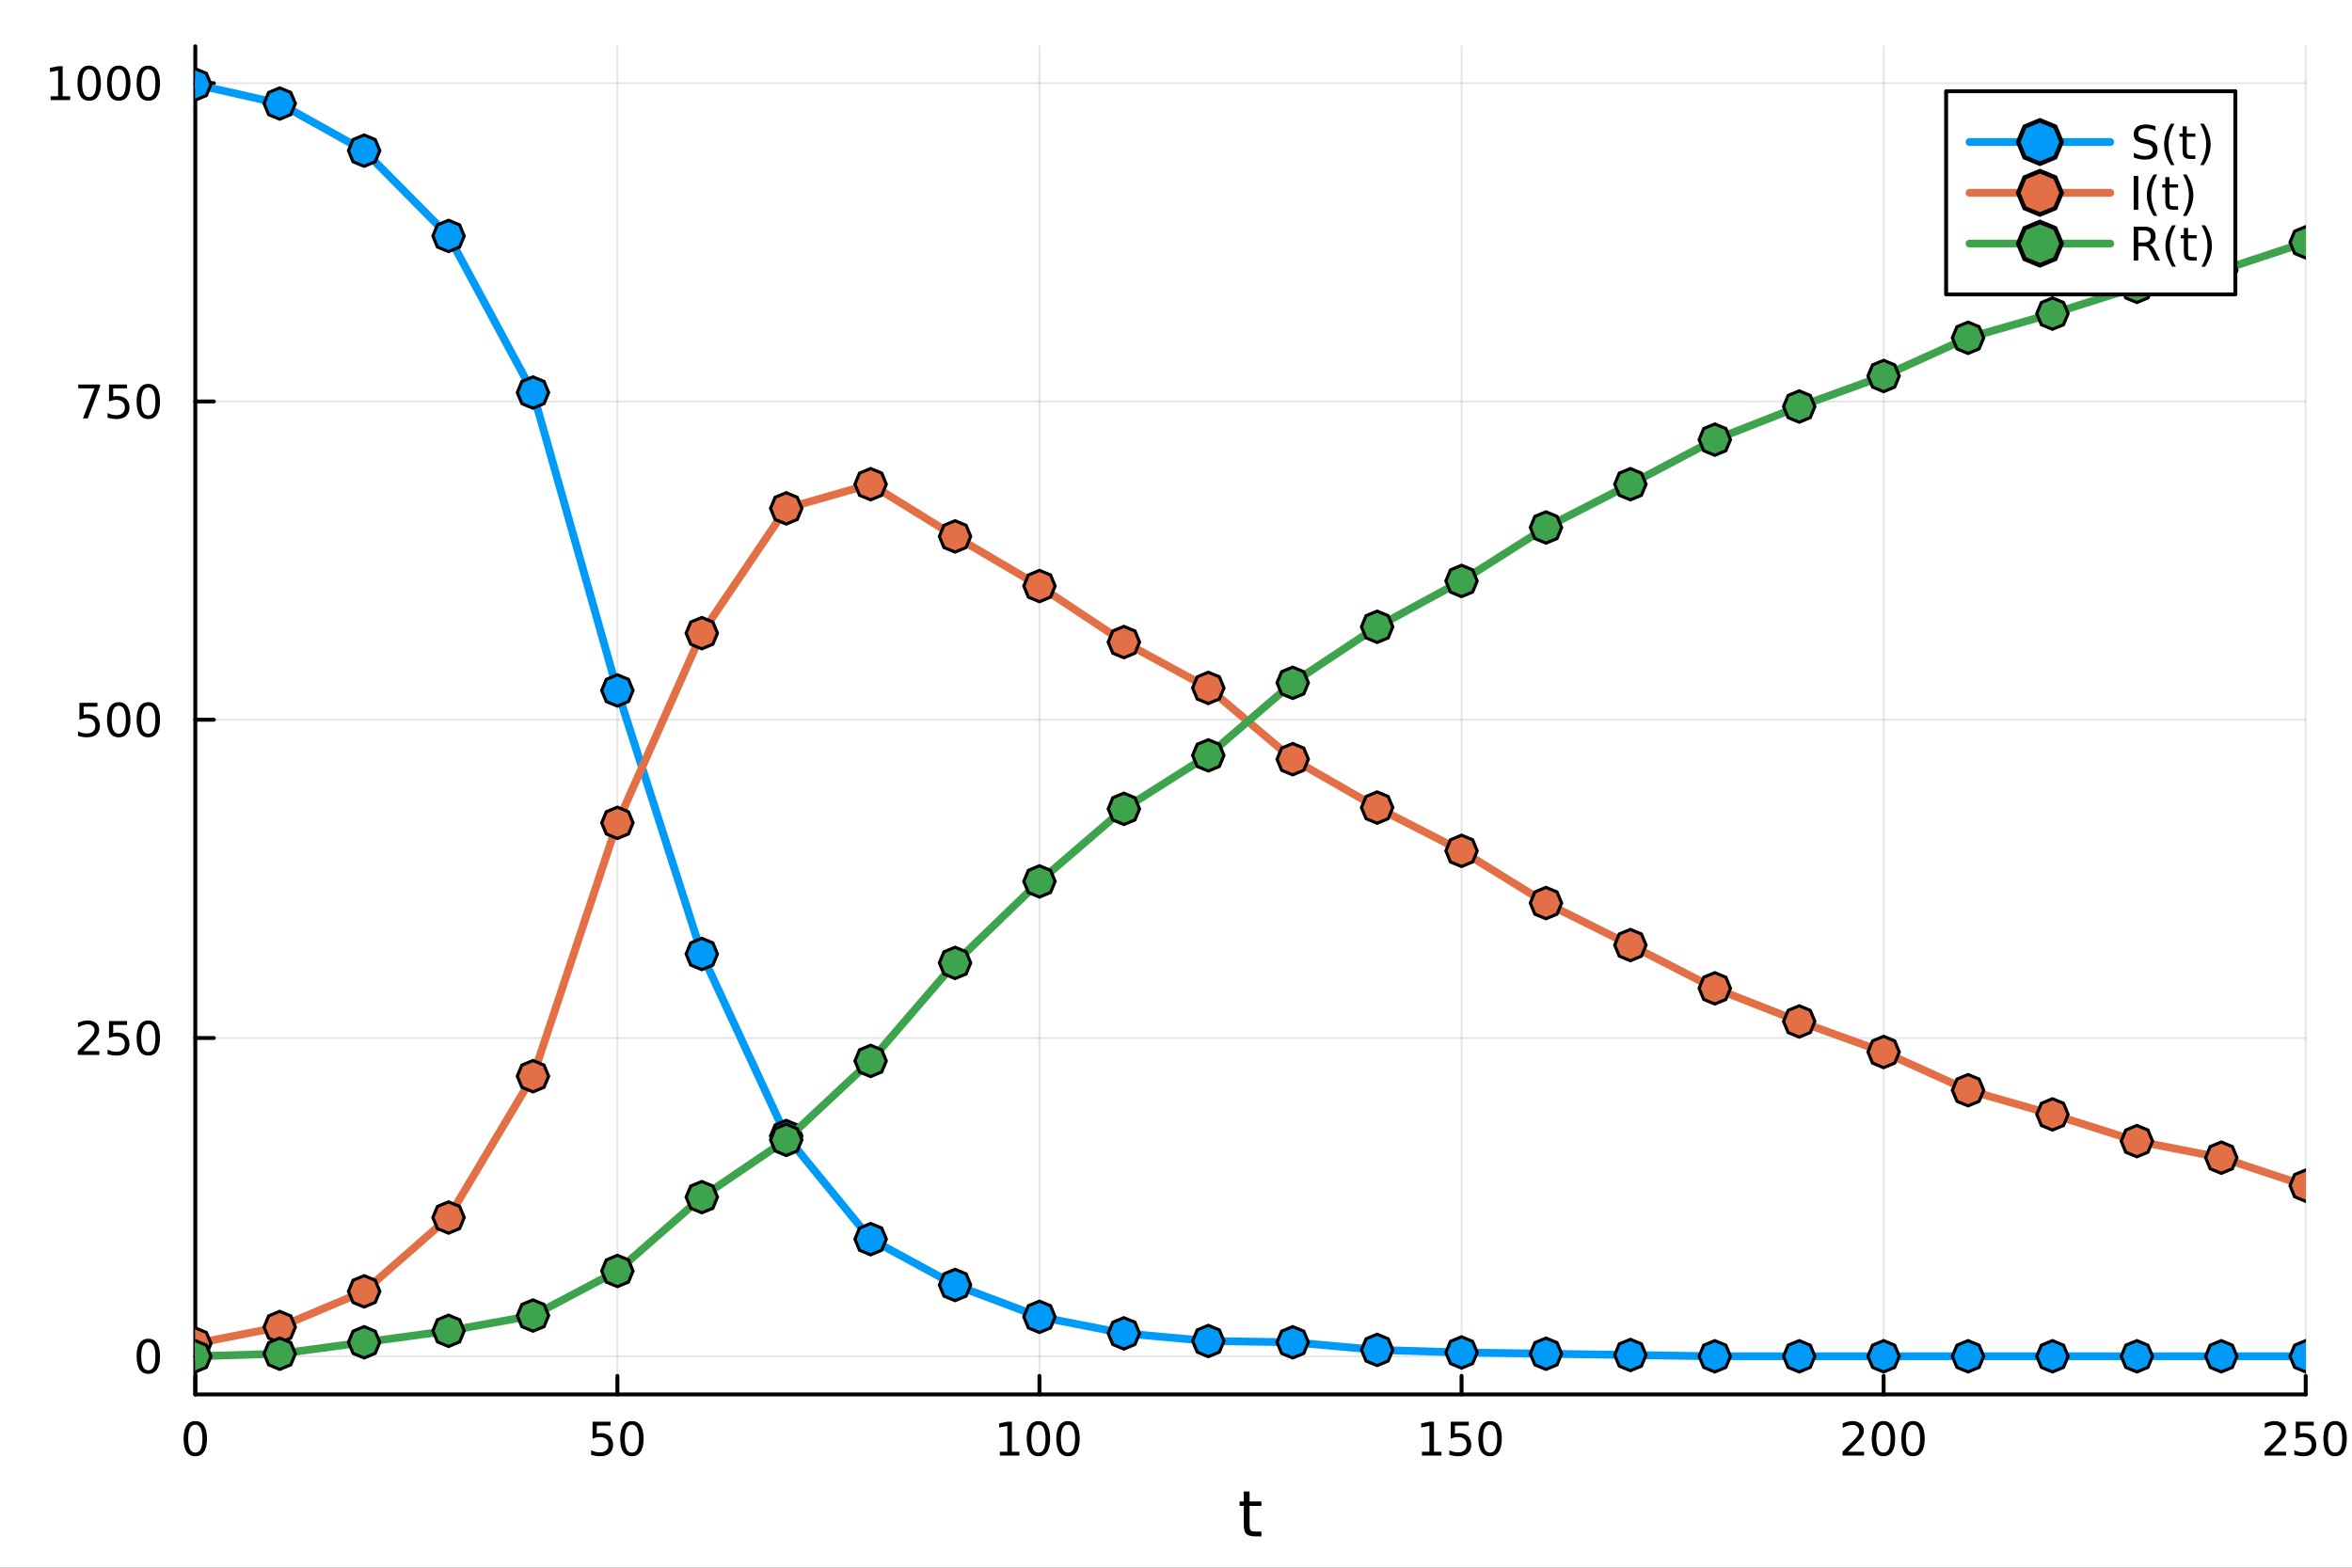 <?xml version="1.0" encoding="utf-8"?>
<svg xmlns="http://www.w3.org/2000/svg" xmlns:xlink="http://www.w3.org/1999/xlink" width="600" height="400" viewBox="0 0 2400 1600">
<rect x="0" y="0" width="2400" height="1600" fill="#333333" stroke="none"/>
<defs>
  <clipPath id="clip410">
    <rect x="0" y="0" width="2400" height="1600"/>
  </clipPath>
</defs>
<path clip-path="url(#clip410)" d="M0 1600 L2400 1600 L2400 0 L0 0  Z" fill="#ffffff" fill-rule="evenodd" fill-opacity="1"/>
<defs>
  <clipPath id="clip411">
    <rect x="480" y="0" width="1681" height="1600"/>
  </clipPath>
</defs>
<path clip-path="url(#clip410)" d="M199.283 1423.18 L2352.76 1423.18 L2352.76 47.244 L199.283 47.244  Z" fill="#ffffff" fill-rule="evenodd" fill-opacity="1"/>
<defs>
  <clipPath id="clip412">
    <rect x="199" y="47" width="2154" height="1377"/>
  </clipPath>
</defs>
<polyline clip-path="url(#clip412)" style="stroke:#000000; stroke-linecap:round; stroke-linejoin:round; stroke-width:2; stroke-opacity:0.1; fill:none" points="199.283,1423.18 199.283,47.244 "/>
<polyline clip-path="url(#clip412)" style="stroke:#000000; stroke-linecap:round; stroke-linejoin:round; stroke-width:2; stroke-opacity:0.1; fill:none" points="629.978,1423.18 629.978,47.244 "/>
<polyline clip-path="url(#clip412)" style="stroke:#000000; stroke-linecap:round; stroke-linejoin:round; stroke-width:2; stroke-opacity:0.1; fill:none" points="1060.67,1423.18 1060.67,47.244 "/>
<polyline clip-path="url(#clip412)" style="stroke:#000000; stroke-linecap:round; stroke-linejoin:round; stroke-width:2; stroke-opacity:0.1; fill:none" points="1491.37,1423.18 1491.37,47.244 "/>
<polyline clip-path="url(#clip412)" style="stroke:#000000; stroke-linecap:round; stroke-linejoin:round; stroke-width:2; stroke-opacity:0.1; fill:none" points="1922.06,1423.18 1922.06,47.244 "/>
<polyline clip-path="url(#clip412)" style="stroke:#000000; stroke-linecap:round; stroke-linejoin:round; stroke-width:2; stroke-opacity:0.1; fill:none" points="2352.76,1423.18 2352.76,47.244 "/>
<polyline clip-path="url(#clip410)" style="stroke:#000000; stroke-linecap:round; stroke-linejoin:round; stroke-width:4; stroke-opacity:1; fill:none" points="199.283,1423.18 2352.76,1423.18 "/>
<polyline clip-path="url(#clip410)" style="stroke:#000000; stroke-linecap:round; stroke-linejoin:round; stroke-width:4; stroke-opacity:1; fill:none" points="199.283,1423.18 199.283,1404.28 "/>
<polyline clip-path="url(#clip410)" style="stroke:#000000; stroke-linecap:round; stroke-linejoin:round; stroke-width:4; stroke-opacity:1; fill:none" points="629.978,1423.18 629.978,1404.28 "/>
<polyline clip-path="url(#clip410)" style="stroke:#000000; stroke-linecap:round; stroke-linejoin:round; stroke-width:4; stroke-opacity:1; fill:none" points="1060.67,1423.18 1060.67,1404.28 "/>
<polyline clip-path="url(#clip410)" style="stroke:#000000; stroke-linecap:round; stroke-linejoin:round; stroke-width:4; stroke-opacity:1; fill:none" points="1491.37,1423.18 1491.37,1404.28 "/>
<polyline clip-path="url(#clip410)" style="stroke:#000000; stroke-linecap:round; stroke-linejoin:round; stroke-width:4; stroke-opacity:1; fill:none" points="1922.06,1423.18 1922.06,1404.28 "/>
<polyline clip-path="url(#clip410)" style="stroke:#000000; stroke-linecap:round; stroke-linejoin:round; stroke-width:4; stroke-opacity:1; fill:none" points="2352.76,1423.18 2352.76,1404.28 "/>
<path clip-path="url(#clip410)" d="M199.283 1454.1 Q195.672 1454.1 193.843 1457.66 Q192.038 1461.2 192.038 1468.33 Q192.038 1475.44 193.843 1479.01 Q195.672 1482.55 199.283 1482.55 Q202.917 1482.55 204.723 1479.01 Q206.552 1475.44 206.552 1468.33 Q206.552 1461.2 204.723 1457.66 Q202.917 1454.1 199.283 1454.1 M199.283 1450.39 Q205.093 1450.39 208.149 1455 Q211.228 1459.58 211.228 1468.33 Q211.228 1477.06 208.149 1481.67 Q205.093 1486.25 199.283 1486.25 Q193.473 1486.25 190.394 1481.67 Q187.339 1477.06 187.339 1468.33 Q187.339 1459.58 190.394 1455 Q193.473 1450.39 199.283 1450.39 Z" fill="#000000" fill-rule="nonzero" fill-opacity="1" /><path clip-path="url(#clip410)" d="M604.677 1451.02 L623.033 1451.02 L623.033 1454.96 L608.959 1454.96 L608.959 1463.43 Q609.978 1463.08 610.996 1462.92 Q612.015 1462.73 613.033 1462.73 Q618.82 1462.73 622.2 1465.9 Q625.58 1469.08 625.58 1474.49 Q625.58 1480.07 622.107 1483.17 Q618.635 1486.25 612.316 1486.25 Q610.14 1486.25 607.871 1485.88 Q605.626 1485.51 603.219 1484.77 L603.219 1480.07 Q605.302 1481.2 607.524 1481.76 Q609.746 1482.32 612.223 1482.32 Q616.228 1482.32 618.566 1480.21 Q620.904 1478.1 620.904 1474.49 Q620.904 1470.88 618.566 1468.77 Q616.228 1466.67 612.223 1466.67 Q610.348 1466.67 608.473 1467.08 Q606.621 1467.5 604.677 1468.38 L604.677 1451.02 Z" fill="#000000" fill-rule="nonzero" fill-opacity="1" /><path clip-path="url(#clip410)" d="M644.792 1454.1 Q641.181 1454.1 639.353 1457.66 Q637.547 1461.2 637.547 1468.33 Q637.547 1475.44 639.353 1479.01 Q641.181 1482.55 644.792 1482.55 Q648.427 1482.55 650.232 1479.01 Q652.061 1475.44 652.061 1468.33 Q652.061 1461.2 650.232 1457.66 Q648.427 1454.1 644.792 1454.1 M644.792 1450.39 Q650.603 1450.39 653.658 1455 Q656.737 1459.58 656.737 1468.33 Q656.737 1477.06 653.658 1481.67 Q650.603 1486.25 644.792 1486.25 Q638.982 1486.25 635.904 1481.67 Q632.848 1477.06 632.848 1468.33 Q632.848 1459.58 635.904 1455 Q638.982 1450.39 644.792 1450.39 Z" fill="#000000" fill-rule="nonzero" fill-opacity="1" /><path clip-path="url(#clip410)" d="M1020.28 1481.64 L1027.92 1481.64 L1027.92 1455.28 L1019.61 1456.95 L1019.61 1452.69 L1027.87 1451.02 L1032.55 1451.02 L1032.55 1481.64 L1040.19 1481.64 L1040.19 1485.58 L1020.28 1485.58 L1020.28 1481.64 Z" fill="#000000" fill-rule="nonzero" fill-opacity="1" /><path clip-path="url(#clip410)" d="M1059.63 1454.1 Q1056.02 1454.1 1054.19 1457.66 Q1052.39 1461.2 1052.39 1468.33 Q1052.39 1475.44 1054.19 1479.01 Q1056.02 1482.55 1059.63 1482.55 Q1063.26 1482.55 1065.07 1479.01 Q1066.9 1475.44 1066.9 1468.33 Q1066.9 1461.2 1065.07 1457.66 Q1063.26 1454.1 1059.63 1454.1 M1059.63 1450.39 Q1065.44 1450.39 1068.5 1455 Q1071.57 1459.58 1071.57 1468.33 Q1071.57 1477.06 1068.5 1481.67 Q1065.44 1486.25 1059.63 1486.25 Q1053.82 1486.25 1050.74 1481.67 Q1047.69 1477.06 1047.69 1468.33 Q1047.69 1459.58 1050.74 1455 Q1053.82 1450.39 1059.63 1450.39 Z" fill="#000000" fill-rule="nonzero" fill-opacity="1" /><path clip-path="url(#clip410)" d="M1089.79 1454.1 Q1086.18 1454.1 1084.35 1457.66 Q1082.55 1461.2 1082.55 1468.33 Q1082.55 1475.44 1084.35 1479.01 Q1086.18 1482.55 1089.79 1482.55 Q1093.43 1482.55 1095.23 1479.01 Q1097.06 1475.44 1097.06 1468.33 Q1097.06 1461.2 1095.23 1457.66 Q1093.43 1454.1 1089.79 1454.1 M1089.79 1450.39 Q1095.6 1450.39 1098.66 1455 Q1101.74 1459.58 1101.74 1468.33 Q1101.74 1477.06 1098.66 1481.67 Q1095.6 1486.25 1089.79 1486.25 Q1083.98 1486.25 1080.9 1481.67 Q1077.85 1477.06 1077.85 1468.33 Q1077.85 1459.58 1080.9 1455 Q1083.98 1450.39 1089.79 1450.39 Z" fill="#000000" fill-rule="nonzero" fill-opacity="1" /><path clip-path="url(#clip410)" d="M1450.97 1481.64 L1458.61 1481.64 L1458.61 1455.28 L1450.3 1456.95 L1450.3 1452.69 L1458.57 1451.02 L1463.24 1451.02 L1463.24 1481.64 L1470.88 1481.64 L1470.88 1485.58 L1450.97 1485.58 L1450.97 1481.64 Z" fill="#000000" fill-rule="nonzero" fill-opacity="1" /><path clip-path="url(#clip410)" d="M1480.37 1451.02 L1498.73 1451.02 L1498.73 1454.96 L1484.65 1454.96 L1484.65 1463.43 Q1485.67 1463.08 1486.69 1462.92 Q1487.71 1462.73 1488.73 1462.73 Q1494.51 1462.73 1497.89 1465.9 Q1501.27 1469.08 1501.27 1474.49 Q1501.27 1480.07 1497.8 1483.17 Q1494.33 1486.25 1488.01 1486.25 Q1485.83 1486.25 1483.57 1485.88 Q1481.32 1485.51 1478.91 1484.77 L1478.91 1480.07 Q1481 1481.2 1483.22 1481.76 Q1485.44 1482.32 1487.92 1482.32 Q1491.92 1482.32 1494.26 1480.21 Q1496.6 1478.1 1496.6 1474.49 Q1496.6 1470.88 1494.26 1468.77 Q1491.92 1466.67 1487.92 1466.67 Q1486.04 1466.67 1484.17 1467.08 Q1482.32 1467.5 1480.37 1468.38 L1480.37 1451.02 Z" fill="#000000" fill-rule="nonzero" fill-opacity="1" /><path clip-path="url(#clip410)" d="M1520.49 1454.1 Q1516.88 1454.1 1515.05 1457.66 Q1513.24 1461.2 1513.24 1468.33 Q1513.24 1475.44 1515.05 1479.01 Q1516.88 1482.55 1520.49 1482.55 Q1524.12 1482.55 1525.93 1479.01 Q1527.76 1475.44 1527.76 1468.33 Q1527.76 1461.2 1525.93 1457.66 Q1524.12 1454.1 1520.49 1454.1 M1520.49 1450.39 Q1526.3 1450.39 1529.35 1455 Q1532.43 1459.58 1532.43 1468.33 Q1532.43 1477.06 1529.35 1481.67 Q1526.3 1486.25 1520.49 1486.25 Q1514.68 1486.25 1511.6 1481.67 Q1508.54 1477.06 1508.54 1468.33 Q1508.54 1459.58 1511.6 1455 Q1514.68 1450.39 1520.49 1450.39 Z" fill="#000000" fill-rule="nonzero" fill-opacity="1" /><path clip-path="url(#clip410)" d="M1885.75 1481.64 L1902.07 1481.64 L1902.07 1485.58 L1880.13 1485.58 L1880.13 1481.64 Q1882.79 1478.89 1887.37 1474.26 Q1891.98 1469.61 1893.16 1468.27 Q1895.41 1465.74 1896.29 1464.01 Q1897.19 1462.25 1897.19 1460.56 Q1897.19 1457.8 1895.24 1456.07 Q1893.32 1454.33 1890.22 1454.33 Q1888.02 1454.33 1885.57 1455.09 Q1883.14 1455.86 1880.36 1457.41 L1880.36 1452.69 Q1883.18 1451.55 1885.64 1450.97 Q1888.09 1450.39 1890.13 1450.39 Q1895.5 1450.39 1898.69 1453.08 Q1901.89 1455.77 1901.89 1460.26 Q1901.89 1462.39 1901.08 1464.31 Q1900.29 1466.2 1898.18 1468.8 Q1897.61 1469.47 1894.5 1472.69 Q1891.4 1475.88 1885.75 1481.64 Z" fill="#000000" fill-rule="nonzero" fill-opacity="1" /><path clip-path="url(#clip410)" d="M1921.89 1454.1 Q1918.28 1454.1 1916.45 1457.66 Q1914.64 1461.2 1914.64 1468.33 Q1914.64 1475.44 1916.45 1479.01 Q1918.28 1482.55 1921.89 1482.55 Q1925.52 1482.55 1927.33 1479.01 Q1929.16 1475.44 1929.16 1468.33 Q1929.16 1461.2 1927.33 1457.66 Q1925.52 1454.1 1921.89 1454.1 M1921.89 1450.39 Q1927.7 1450.39 1930.75 1455 Q1933.83 1459.58 1933.83 1468.33 Q1933.83 1477.06 1930.75 1481.67 Q1927.7 1486.25 1921.89 1486.25 Q1916.08 1486.25 1913 1481.67 Q1909.94 1477.06 1909.94 1468.33 Q1909.94 1459.58 1913 1455 Q1916.08 1450.39 1921.89 1450.39 Z" fill="#000000" fill-rule="nonzero" fill-opacity="1" /><path clip-path="url(#clip410)" d="M1952.05 1454.1 Q1948.44 1454.1 1946.61 1457.66 Q1944.8 1461.2 1944.8 1468.33 Q1944.8 1475.44 1946.61 1479.01 Q1948.44 1482.55 1952.05 1482.55 Q1955.68 1482.55 1957.49 1479.01 Q1959.32 1475.44 1959.32 1468.33 Q1959.32 1461.2 1957.49 1457.66 Q1955.68 1454.1 1952.05 1454.1 M1952.05 1450.39 Q1957.86 1450.39 1960.92 1455 Q1963.99 1459.58 1963.99 1468.33 Q1963.99 1477.06 1960.92 1481.67 Q1957.86 1486.25 1952.05 1486.25 Q1946.24 1486.25 1943.16 1481.67 Q1940.11 1477.06 1940.11 1468.33 Q1940.11 1459.58 1943.16 1455 Q1946.24 1450.39 1952.05 1450.39 Z" fill="#000000" fill-rule="nonzero" fill-opacity="1" /><path clip-path="url(#clip410)" d="M2316.45 1481.64 L2332.77 1481.64 L2332.77 1485.58 L2310.82 1485.58 L2310.82 1481.64 Q2313.49 1478.89 2318.07 1474.26 Q2322.68 1469.61 2323.86 1468.27 Q2326.1 1465.74 2326.98 1464.01 Q2327.88 1462.25 2327.88 1460.56 Q2327.88 1457.8 2325.94 1456.07 Q2324.02 1454.33 2320.92 1454.33 Q2318.72 1454.33 2316.26 1455.09 Q2313.83 1455.86 2311.05 1457.41 L2311.05 1452.69 Q2313.88 1451.55 2316.33 1450.97 Q2318.79 1450.39 2320.82 1450.39 Q2326.19 1450.39 2329.39 1453.08 Q2332.58 1455.77 2332.58 1460.26 Q2332.58 1462.39 2331.77 1464.31 Q2330.99 1466.2 2328.88 1468.8 Q2328.3 1469.47 2325.2 1472.69 Q2322.1 1475.88 2316.45 1481.64 Z" fill="#000000" fill-rule="nonzero" fill-opacity="1" /><path clip-path="url(#clip410)" d="M2342.63 1451.02 L2360.99 1451.02 L2360.99 1454.96 L2346.91 1454.96 L2346.91 1463.43 Q2347.93 1463.08 2348.95 1462.92 Q2349.97 1462.73 2350.99 1462.73 Q2356.77 1462.73 2360.15 1465.9 Q2363.53 1469.08 2363.53 1474.49 Q2363.53 1480.07 2360.06 1483.17 Q2356.59 1486.25 2350.27 1486.25 Q2348.09 1486.25 2345.82 1485.88 Q2343.58 1485.51 2341.17 1484.77 L2341.17 1480.07 Q2343.25 1481.2 2345.48 1481.76 Q2347.7 1482.32 2350.17 1482.32 Q2354.18 1482.32 2356.52 1480.21 Q2358.86 1478.1 2358.86 1474.49 Q2358.86 1470.88 2356.52 1468.77 Q2354.18 1466.67 2350.17 1466.67 Q2348.3 1466.67 2346.42 1467.08 Q2344.57 1467.5 2342.63 1468.38 L2342.63 1451.02 Z" fill="#000000" fill-rule="nonzero" fill-opacity="1" /><path clip-path="url(#clip410)" d="M2382.74 1454.1 Q2379.13 1454.1 2377.3 1457.66 Q2375.5 1461.2 2375.5 1468.33 Q2375.5 1475.44 2377.3 1479.01 Q2379.13 1482.55 2382.74 1482.55 Q2386.38 1482.55 2388.18 1479.01 Q2390.01 1475.44 2390.01 1468.33 Q2390.01 1461.2 2388.18 1457.66 Q2386.38 1454.1 2382.74 1454.1 M2382.74 1450.39 Q2388.55 1450.39 2391.61 1455 Q2394.69 1459.58 2394.69 1468.33 Q2394.69 1477.06 2391.61 1481.67 Q2388.55 1486.25 2382.74 1486.25 Q2376.93 1486.25 2373.86 1481.67 Q2370.8 1477.06 2370.8 1468.33 Q2370.8 1459.58 2373.86 1455 Q2376.93 1450.39 2382.74 1450.39 Z" fill="#000000" fill-rule="nonzero" fill-opacity="1" /><path clip-path="url(#clip410)" d="M1275.08 1522.27 L1275.08 1532.4 L1287.14 1532.4 L1287.14 1536.95 L1275.08 1536.95 L1275.08 1556.3 Q1275.08 1560.66 1276.26 1561.9 Q1277.47 1563.14 1281.13 1563.14 L1287.14 1563.14 L1287.14 1568.04 L1281.13 1568.04 Q1274.35 1568.04 1271.77 1565.53 Q1269.19 1562.98 1269.19 1556.3 L1269.19 1536.95 L1264.9 1536.95 L1264.9 1532.4 L1269.19 1532.4 L1269.19 1522.27 L1275.08 1522.27 Z" fill="#000000" fill-rule="nonzero" fill-opacity="1" /><polyline clip-path="url(#clip412)" style="stroke:#000000; stroke-linecap:round; stroke-linejoin:round; stroke-width:2; stroke-opacity:0.1; fill:none" points="199.283,1384.24 2352.76,1384.24 "/>
<polyline clip-path="url(#clip412)" style="stroke:#000000; stroke-linecap:round; stroke-linejoin:round; stroke-width:2; stroke-opacity:0.1; fill:none" points="199.283,1059.4 2352.76,1059.4 "/>
<polyline clip-path="url(#clip412)" style="stroke:#000000; stroke-linecap:round; stroke-linejoin:round; stroke-width:2; stroke-opacity:0.1; fill:none" points="199.283,734.562 2352.76,734.562 "/>
<polyline clip-path="url(#clip412)" style="stroke:#000000; stroke-linecap:round; stroke-linejoin:round; stroke-width:2; stroke-opacity:0.1; fill:none" points="199.283,409.724 2352.76,409.724 "/>
<polyline clip-path="url(#clip412)" style="stroke:#000000; stroke-linecap:round; stroke-linejoin:round; stroke-width:2; stroke-opacity:0.1; fill:none" points="199.283,84.886 2352.76,84.886 "/>
<polyline clip-path="url(#clip410)" style="stroke:#000000; stroke-linecap:round; stroke-linejoin:round; stroke-width:4; stroke-opacity:1; fill:none" points="199.283,1423.18 199.283,47.244 "/>
<polyline clip-path="url(#clip410)" style="stroke:#000000; stroke-linecap:round; stroke-linejoin:round; stroke-width:4; stroke-opacity:1; fill:none" points="199.283,1384.24 218.181,1384.24 "/>
<polyline clip-path="url(#clip410)" style="stroke:#000000; stroke-linecap:round; stroke-linejoin:round; stroke-width:4; stroke-opacity:1; fill:none" points="199.283,1059.4 218.181,1059.4 "/>
<polyline clip-path="url(#clip410)" style="stroke:#000000; stroke-linecap:round; stroke-linejoin:round; stroke-width:4; stroke-opacity:1; fill:none" points="199.283,734.562 218.181,734.562 "/>
<polyline clip-path="url(#clip410)" style="stroke:#000000; stroke-linecap:round; stroke-linejoin:round; stroke-width:4; stroke-opacity:1; fill:none" points="199.283,409.724 218.181,409.724 "/>
<polyline clip-path="url(#clip410)" style="stroke:#000000; stroke-linecap:round; stroke-linejoin:round; stroke-width:4; stroke-opacity:1; fill:none" points="199.283,84.886 218.181,84.886 "/>
<path clip-path="url(#clip410)" d="M151.339 1370.04 Q147.728 1370.04 145.899 1373.6 Q144.093 1377.14 144.093 1384.27 Q144.093 1391.38 145.899 1394.94 Q147.728 1398.49 151.339 1398.49 Q154.973 1398.49 156.779 1394.94 Q158.607 1391.38 158.607 1384.27 Q158.607 1377.14 156.779 1373.6 Q154.973 1370.04 151.339 1370.04 M151.339 1366.33 Q157.149 1366.33 160.205 1370.94 Q163.283 1375.52 163.283 1384.27 Q163.283 1393 160.205 1397.61 Q157.149 1402.19 151.339 1402.19 Q145.529 1402.19 142.45 1397.61 Q139.394 1393 139.394 1384.27 Q139.394 1375.52 142.45 1370.94 Q145.529 1366.33 151.339 1366.33 Z" fill="#000000" fill-rule="nonzero" fill-opacity="1" /><path clip-path="url(#clip410)" d="M85.043 1072.75 L101.362 1072.75 L101.362 1076.68 L79.418 1076.68 L79.418 1072.75 Q82.08 1069.99 86.663 1065.36 Q91.27 1060.71 92.45 1059.37 Q94.696 1056.84 95.575 1055.11 Q96.478 1053.35 96.478 1051.66 Q96.478 1048.9 94.534 1047.17 Q92.612 1045.43 89.51 1045.43 Q87.311 1045.43 84.858 1046.19 Q82.427 1046.96 79.649 1048.51 L79.649 1043.79 Q82.473 1042.65 84.927 1042.07 Q87.381 1041.5 89.418 1041.5 Q94.788 1041.5 97.983 1044.18 Q101.177 1046.87 101.177 1051.36 Q101.177 1053.49 100.367 1055.41 Q99.58 1057.31 97.473 1059.9 Q96.895 1060.57 93.793 1063.79 Q90.691 1066.98 85.043 1072.75 Z" fill="#000000" fill-rule="nonzero" fill-opacity="1" /><path clip-path="url(#clip410)" d="M111.223 1042.12 L129.58 1042.12 L129.58 1046.06 L115.506 1046.06 L115.506 1054.53 Q116.524 1054.18 117.543 1054.02 Q118.561 1053.83 119.58 1053.83 Q125.367 1053.83 128.746 1057 Q132.126 1060.18 132.126 1065.59 Q132.126 1071.17 128.654 1074.27 Q125.182 1077.35 118.862 1077.35 Q116.686 1077.35 114.418 1076.98 Q112.172 1076.61 109.765 1075.87 L109.765 1071.17 Q111.848 1072.31 114.07 1072.86 Q116.293 1073.42 118.77 1073.42 Q122.774 1073.42 125.112 1071.31 Q127.45 1069.2 127.45 1065.59 Q127.45 1061.98 125.112 1059.87 Q122.774 1057.77 118.77 1057.77 Q116.895 1057.77 115.02 1058.19 Q113.168 1058.6 111.223 1059.48 L111.223 1042.12 Z" fill="#000000" fill-rule="nonzero" fill-opacity="1" /><path clip-path="url(#clip410)" d="M151.339 1045.2 Q147.728 1045.2 145.899 1048.76 Q144.093 1052.31 144.093 1059.44 Q144.093 1066.54 145.899 1070.11 Q147.728 1073.65 151.339 1073.65 Q154.973 1073.65 156.779 1070.11 Q158.607 1066.54 158.607 1059.44 Q158.607 1052.31 156.779 1048.76 Q154.973 1045.2 151.339 1045.2 M151.339 1041.5 Q157.149 1041.5 160.205 1046.1 Q163.283 1050.69 163.283 1059.44 Q163.283 1068.16 160.205 1072.77 Q157.149 1077.35 151.339 1077.35 Q145.529 1077.35 142.45 1072.77 Q139.394 1068.16 139.394 1059.44 Q139.394 1050.69 142.45 1046.1 Q145.529 1041.5 151.339 1041.5 Z" fill="#000000" fill-rule="nonzero" fill-opacity="1" /><path clip-path="url(#clip410)" d="M81.061 717.282 L99.418 717.282 L99.418 721.217 L85.344 721.217 L85.344 729.69 Q86.362 729.342 87.381 729.18 Q88.399 728.995 89.418 728.995 Q95.205 728.995 98.585 732.166 Q101.964 735.338 101.964 740.754 Q101.964 746.333 98.492 749.435 Q95.02 752.514 88.7 752.514 Q86.524 752.514 84.256 752.143 Q82.01 751.773 79.603 751.032 L79.603 746.333 Q81.686 747.467 83.909 748.023 Q86.131 748.578 88.608 748.578 Q92.612 748.578 94.95 746.472 Q97.288 744.365 97.288 740.754 Q97.288 737.143 94.95 735.037 Q92.612 732.93 88.608 732.93 Q86.733 732.93 84.858 733.347 Q83.006 733.764 81.061 734.643 L81.061 717.282 Z" fill="#000000" fill-rule="nonzero" fill-opacity="1" /><path clip-path="url(#clip410)" d="M121.177 720.361 Q117.566 720.361 115.737 723.926 Q113.932 727.467 113.932 734.597 Q113.932 741.703 115.737 745.268 Q117.566 748.81 121.177 748.81 Q124.811 748.81 126.617 745.268 Q128.445 741.703 128.445 734.597 Q128.445 727.467 126.617 723.926 Q124.811 720.361 121.177 720.361 M121.177 716.657 Q126.987 716.657 130.043 721.264 Q133.121 725.847 133.121 734.597 Q133.121 743.324 130.043 747.93 Q126.987 752.514 121.177 752.514 Q115.367 752.514 112.288 747.93 Q109.233 743.324 109.233 734.597 Q109.233 725.847 112.288 721.264 Q115.367 716.657 121.177 716.657 Z" fill="#000000" fill-rule="nonzero" fill-opacity="1" /><path clip-path="url(#clip410)" d="M151.339 720.361 Q147.728 720.361 145.899 723.926 Q144.093 727.467 144.093 734.597 Q144.093 741.703 145.899 745.268 Q147.728 748.81 151.339 748.81 Q154.973 748.81 156.779 745.268 Q158.607 741.703 158.607 734.597 Q158.607 727.467 156.779 723.926 Q154.973 720.361 151.339 720.361 M151.339 716.657 Q157.149 716.657 160.205 721.264 Q163.283 725.847 163.283 734.597 Q163.283 743.324 160.205 747.93 Q157.149 752.514 151.339 752.514 Q145.529 752.514 142.45 747.93 Q139.394 743.324 139.394 734.597 Q139.394 725.847 142.45 721.264 Q145.529 716.657 151.339 716.657 Z" fill="#000000" fill-rule="nonzero" fill-opacity="1" /><path clip-path="url(#clip410)" d="M79.835 392.444 L102.057 392.444 L102.057 394.435 L89.51 427.004 L84.626 427.004 L96.432 396.379 L79.835 396.379 L79.835 392.444 Z" fill="#000000" fill-rule="nonzero" fill-opacity="1" /><path clip-path="url(#clip410)" d="M111.223 392.444 L129.58 392.444 L129.58 396.379 L115.506 396.379 L115.506 404.852 Q116.524 404.504 117.543 404.342 Q118.561 404.157 119.58 404.157 Q125.367 404.157 128.746 407.328 Q132.126 410.5 132.126 415.916 Q132.126 421.495 128.654 424.597 Q125.182 427.676 118.862 427.676 Q116.686 427.676 114.418 427.305 Q112.172 426.935 109.765 426.194 L109.765 421.495 Q111.848 422.629 114.07 423.185 Q116.293 423.74 118.77 423.74 Q122.774 423.74 125.112 421.634 Q127.45 419.527 127.45 415.916 Q127.45 412.305 125.112 410.199 Q122.774 408.092 118.77 408.092 Q116.895 408.092 115.02 408.509 Q113.168 408.926 111.223 409.805 L111.223 392.444 Z" fill="#000000" fill-rule="nonzero" fill-opacity="1" /><path clip-path="url(#clip410)" d="M151.339 395.523 Q147.728 395.523 145.899 399.088 Q144.093 402.629 144.093 409.759 Q144.093 416.865 145.899 420.43 Q147.728 423.972 151.339 423.972 Q154.973 423.972 156.779 420.43 Q158.607 416.865 158.607 409.759 Q158.607 402.629 156.779 399.088 Q154.973 395.523 151.339 395.523 M151.339 391.819 Q157.149 391.819 160.205 396.426 Q163.283 401.009 163.283 409.759 Q163.283 418.486 160.205 423.092 Q157.149 427.676 151.339 427.676 Q145.529 427.676 142.45 423.092 Q139.394 418.486 139.394 409.759 Q139.394 401.009 142.45 396.426 Q145.529 391.819 151.339 391.819 Z" fill="#000000" fill-rule="nonzero" fill-opacity="1" /><path clip-path="url(#clip410)" d="M51.663 98.231 L59.302 98.231 L59.302 71.866 L50.992 73.532 L50.992 69.273 L59.256 67.606 L63.932 67.606 L63.932 98.231 L71.571 98.231 L71.571 102.166 L51.663 102.166 L51.663 98.231 Z" fill="#000000" fill-rule="nonzero" fill-opacity="1" /><path clip-path="url(#clip410)" d="M91.015 70.685 Q87.404 70.685 85.575 74.25 Q83.77 77.791 83.77 84.921 Q83.77 92.028 85.575 95.592 Q87.404 99.134 91.015 99.134 Q94.649 99.134 96.455 95.592 Q98.284 92.028 98.284 84.921 Q98.284 77.791 96.455 74.25 Q94.649 70.685 91.015 70.685 M91.015 66.981 Q96.825 66.981 99.881 71.588 Q102.959 76.171 102.959 84.921 Q102.959 93.648 99.881 98.254 Q96.825 102.838 91.015 102.838 Q85.205 102.838 82.126 98.254 Q79.071 93.648 79.071 84.921 Q79.071 76.171 82.126 71.588 Q85.205 66.981 91.015 66.981 Z" fill="#000000" fill-rule="nonzero" fill-opacity="1" /><path clip-path="url(#clip410)" d="M121.177 70.685 Q117.566 70.685 115.737 74.25 Q113.932 77.791 113.932 84.921 Q113.932 92.028 115.737 95.592 Q117.566 99.134 121.177 99.134 Q124.811 99.134 126.617 95.592 Q128.445 92.028 128.445 84.921 Q128.445 77.791 126.617 74.25 Q124.811 70.685 121.177 70.685 M121.177 66.981 Q126.987 66.981 130.043 71.588 Q133.121 76.171 133.121 84.921 Q133.121 93.648 130.043 98.254 Q126.987 102.838 121.177 102.838 Q115.367 102.838 112.288 98.254 Q109.233 93.648 109.233 84.921 Q109.233 76.171 112.288 71.588 Q115.367 66.981 121.177 66.981 Z" fill="#000000" fill-rule="nonzero" fill-opacity="1" /><path clip-path="url(#clip410)" d="M151.339 70.685 Q147.728 70.685 145.899 74.25 Q144.093 77.791 144.093 84.921 Q144.093 92.028 145.899 95.592 Q147.728 99.134 151.339 99.134 Q154.973 99.134 156.779 95.592 Q158.607 92.028 158.607 84.921 Q158.607 77.791 156.779 74.25 Q154.973 70.685 151.339 70.685 M151.339 66.981 Q157.149 66.981 160.205 71.588 Q163.283 76.171 163.283 84.921 Q163.283 93.648 160.205 98.254 Q157.149 102.838 151.339 102.838 Q145.529 102.838 142.45 98.254 Q139.394 93.648 139.394 84.921 Q139.394 76.171 142.45 71.588 Q145.529 66.981 151.339 66.981 Z" fill="#000000" fill-rule="nonzero" fill-opacity="1" /><polyline clip-path="url(#clip412)" style="stroke:#009af9; stroke-linecap:round; stroke-linejoin:round; stroke-width:8; stroke-opacity:1; fill:none" points="199.283,86.186 285.422,105.676 371.561,153.752 457.7,240.809 543.839,400.629 629.978,704.677 716.117,973.643 802.256,1159.45 888.394,1264.7 974.533,1311.47 1060.67,1343.96 1146.81,1360.85 1232.95,1368.65 1319.09,1369.95 1405.23,1377.74 1491.37,1380.34 1577.51,1381.64 1663.64,1382.94 1749.78,1384.24 1835.92,1384.24 1922.06,1384.24 2008.2,1384.24 2094.34,1384.24 2180.48,1384.24 2266.62,1384.24 2352.76,1384.24 "/>
<path clip-path="url(#clip412)" d="M199.283 102.186 L187.971 97.498 L183.283 86.186 L187.971 74.874 L199.283 70.186 L210.595 74.874 L215.283 86.186 L210.595 97.498 Z" fill="#009af9" fill-rule="evenodd" fill-opacity="1" stroke="#000000" stroke-opacity="1" stroke-width="3.2"/>
<path clip-path="url(#clip412)" d="M285.422 121.676 L274.11 116.988 L269.422 105.676 L274.11 94.364 L285.422 89.676 L296.734 94.364 L301.422 105.676 L296.734 116.988 Z" fill="#009af9" fill-rule="evenodd" fill-opacity="1" stroke="#000000" stroke-opacity="1" stroke-width="3.2"/>
<path clip-path="url(#clip412)" d="M371.561 169.752 L360.249 165.064 L355.561 153.752 L360.249 142.44 L371.561 137.752 L382.873 142.44 L387.561 153.752 L382.873 165.064 Z" fill="#009af9" fill-rule="evenodd" fill-opacity="1" stroke="#000000" stroke-opacity="1" stroke-width="3.2"/>
<path clip-path="url(#clip412)" d="M457.7 256.809 L446.388 252.121 L441.7 240.809 L446.388 229.497 L457.7 224.809 L469.012 229.497 L473.7 240.809 L469.012 252.121 Z" fill="#009af9" fill-rule="evenodd" fill-opacity="1" stroke="#000000" stroke-opacity="1" stroke-width="3.2"/>
<path clip-path="url(#clip412)" d="M543.839 416.629 L532.527 411.941 L527.839 400.629 L532.527 389.317 L543.839 384.629 L555.151 389.317 L559.839 400.629 L555.151 411.941 Z" fill="#009af9" fill-rule="evenodd" fill-opacity="1" stroke="#000000" stroke-opacity="1" stroke-width="3.2"/>
<path clip-path="url(#clip412)" d="M629.978 720.677 L618.666 715.989 L613.978 704.677 L618.666 693.365 L629.978 688.677 L641.29 693.365 L645.978 704.677 L641.29 715.989 Z" fill="#009af9" fill-rule="evenodd" fill-opacity="1" stroke="#000000" stroke-opacity="1" stroke-width="3.2"/>
<path clip-path="url(#clip412)" d="M716.117 989.643 L704.805 984.955 L700.117 973.643 L704.805 962.331 L716.117 957.643 L727.429 962.331 L732.117 973.643 L727.429 984.955 Z" fill="#009af9" fill-rule="evenodd" fill-opacity="1" stroke="#000000" stroke-opacity="1" stroke-width="3.2"/>
<path clip-path="url(#clip412)" d="M802.256 1175.45 L790.944 1170.76 L786.256 1159.45 L790.944 1148.14 L802.256 1143.45 L813.568 1148.14 L818.256 1159.45 L813.568 1170.76 Z" fill="#009af9" fill-rule="evenodd" fill-opacity="1" stroke="#000000" stroke-opacity="1" stroke-width="3.2"/>
<path clip-path="url(#clip412)" d="M888.394 1280.7 L877.082 1276.01 L872.394 1264.7 L877.082 1253.39 L888.394 1248.7 L899.706 1253.39 L904.394 1264.7 L899.706 1276.01 Z" fill="#009af9" fill-rule="evenodd" fill-opacity="1" stroke="#000000" stroke-opacity="1" stroke-width="3.2"/>
<path clip-path="url(#clip412)" d="M974.533 1327.47 L963.221 1322.79 L958.533 1311.47 L963.221 1300.16 L974.533 1295.47 L985.845 1300.16 L990.533 1311.47 L985.845 1322.79 Z" fill="#009af9" fill-rule="evenodd" fill-opacity="1" stroke="#000000" stroke-opacity="1" stroke-width="3.2"/>
<path clip-path="url(#clip412)" d="M1060.67 1359.96 L1049.36 1355.27 L1044.67 1343.96 L1049.36 1332.65 L1060.67 1327.96 L1071.98 1332.65 L1076.67 1343.96 L1071.98 1355.27 Z" fill="#009af9" fill-rule="evenodd" fill-opacity="1" stroke="#000000" stroke-opacity="1" stroke-width="3.2"/>
<path clip-path="url(#clip412)" d="M1146.81 1376.85 L1135.5 1372.16 L1130.81 1360.85 L1135.5 1349.54 L1146.81 1344.85 L1158.12 1349.54 L1162.81 1360.85 L1158.12 1372.16 Z" fill="#009af9" fill-rule="evenodd" fill-opacity="1" stroke="#000000" stroke-opacity="1" stroke-width="3.2"/>
<path clip-path="url(#clip412)" d="M1232.95 1384.65 L1221.64 1379.96 L1216.95 1368.65 L1221.64 1357.33 L1232.95 1352.65 L1244.26 1357.33 L1248.95 1368.65 L1244.26 1379.96 Z" fill="#009af9" fill-rule="evenodd" fill-opacity="1" stroke="#000000" stroke-opacity="1" stroke-width="3.2"/>
<path clip-path="url(#clip412)" d="M1319.09 1385.95 L1307.78 1381.26 L1303.09 1369.95 L1307.78 1358.63 L1319.09 1353.95 L1330.4 1358.63 L1335.09 1369.95 L1330.4 1381.26 Z" fill="#009af9" fill-rule="evenodd" fill-opacity="1" stroke="#000000" stroke-opacity="1" stroke-width="3.2"/>
<path clip-path="url(#clip412)" d="M1405.23 1393.74 L1393.92 1389.05 L1389.23 1377.74 L1393.92 1366.43 L1405.23 1361.74 L1416.54 1366.43 L1421.23 1377.74 L1416.54 1389.05 Z" fill="#009af9" fill-rule="evenodd" fill-opacity="1" stroke="#000000" stroke-opacity="1" stroke-width="3.2"/>
<path clip-path="url(#clip412)" d="M1491.37 1396.34 L1480.05 1391.65 L1475.37 1380.34 L1480.05 1369.03 L1491.37 1364.34 L1502.68 1369.03 L1507.37 1380.34 L1502.68 1391.65 Z" fill="#009af9" fill-rule="evenodd" fill-opacity="1" stroke="#000000" stroke-opacity="1" stroke-width="3.2"/>
<path clip-path="url(#clip412)" d="M1577.51 1397.64 L1566.19 1392.95 L1561.51 1381.64 L1566.19 1370.33 L1577.51 1365.64 L1588.82 1370.33 L1593.51 1381.64 L1588.82 1392.95 Z" fill="#009af9" fill-rule="evenodd" fill-opacity="1" stroke="#000000" stroke-opacity="1" stroke-width="3.2"/>
<path clip-path="url(#clip412)" d="M1663.64 1398.94 L1652.33 1394.25 L1647.64 1382.94 L1652.33 1371.63 L1663.64 1366.94 L1674.96 1371.63 L1679.64 1382.94 L1674.96 1394.25 Z" fill="#009af9" fill-rule="evenodd" fill-opacity="1" stroke="#000000" stroke-opacity="1" stroke-width="3.2"/>
<path clip-path="url(#clip412)" d="M1749.78 1400.24 L1738.47 1395.55 L1733.78 1384.24 L1738.47 1372.93 L1749.78 1368.24 L1761.1 1372.93 L1765.78 1384.24 L1761.1 1395.55 Z" fill="#009af9" fill-rule="evenodd" fill-opacity="1" stroke="#000000" stroke-opacity="1" stroke-width="3.2"/>
<path clip-path="url(#clip412)" d="M1835.92 1400.24 L1824.61 1395.55 L1819.92 1384.24 L1824.61 1372.93 L1835.92 1368.24 L1847.23 1372.93 L1851.92 1384.24 L1847.23 1395.55 Z" fill="#009af9" fill-rule="evenodd" fill-opacity="1" stroke="#000000" stroke-opacity="1" stroke-width="3.2"/>
<path clip-path="url(#clip412)" d="M1922.06 1400.24 L1910.75 1395.55 L1906.06 1384.24 L1910.75 1372.93 L1922.06 1368.24 L1933.37 1372.93 L1938.06 1384.24 L1933.37 1395.55 Z" fill="#009af9" fill-rule="evenodd" fill-opacity="1" stroke="#000000" stroke-opacity="1" stroke-width="3.2"/>
<path clip-path="url(#clip412)" d="M2008.2 1400.24 L1996.89 1395.55 L1992.2 1384.24 L1996.89 1372.93 L2008.2 1368.24 L2019.51 1372.93 L2024.2 1384.24 L2019.51 1395.55 Z" fill="#009af9" fill-rule="evenodd" fill-opacity="1" stroke="#000000" stroke-opacity="1" stroke-width="3.2"/>
<path clip-path="url(#clip412)" d="M2094.34 1400.24 L2083.03 1395.55 L2078.34 1384.24 L2083.03 1372.93 L2094.34 1368.24 L2105.65 1372.93 L2110.34 1384.24 L2105.65 1395.55 Z" fill="#009af9" fill-rule="evenodd" fill-opacity="1" stroke="#000000" stroke-opacity="1" stroke-width="3.2"/>
<path clip-path="url(#clip412)" d="M2180.48 1400.24 L2169.17 1395.55 L2164.48 1384.24 L2169.17 1372.93 L2180.48 1368.24 L2191.79 1372.93 L2196.48 1384.24 L2191.79 1395.55 Z" fill="#009af9" fill-rule="evenodd" fill-opacity="1" stroke="#000000" stroke-opacity="1" stroke-width="3.2"/>
<path clip-path="url(#clip412)" d="M2266.62 1400.24 L2255.3 1395.55 L2250.62 1384.24 L2255.3 1372.93 L2266.62 1368.24 L2277.93 1372.93 L2282.62 1384.24 L2277.93 1395.55 Z" fill="#009af9" fill-rule="evenodd" fill-opacity="1" stroke="#000000" stroke-opacity="1" stroke-width="3.2"/>
<path clip-path="url(#clip412)" d="M2352.76 1400.24 L2341.44 1395.55 L2336.76 1384.24 L2341.44 1372.93 L2352.76 1368.24 L2364.07 1372.93 L2368.76 1384.24 L2364.07 1395.55 Z" fill="#009af9" fill-rule="evenodd" fill-opacity="1" stroke="#000000" stroke-opacity="1" stroke-width="3.2"/>
<polyline clip-path="url(#clip412)" style="stroke:#e26f46; stroke-linecap:round; stroke-linejoin:round; stroke-width:8; stroke-opacity:1; fill:none" points="199.283,1371.24 285.422,1354.35 371.561,1317.97 457.7,1242.61 543.839,1098.38 629.978,839.81 716.117,646.206 802.256,518.87 888.394,494.182 974.533,547.456 1060.67,598.13 1146.81,655.302 1232.95,702.078 1319.09,774.842 1405.23,824.218 1491.37,868.396 1577.51,921.669 1663.64,964.548 1749.78,1008.73 1835.92,1042.51 1922.06,1073.69 2008.2,1112.67 2094.34,1137.36 2180.48,1164.65 2266.62,1181.54 2352.76,1210.13 "/>
<path clip-path="url(#clip412)" d="M199.283 1387.24 L187.971 1382.56 L183.283 1371.24 L187.971 1359.93 L199.283 1355.24 L210.595 1359.93 L215.283 1371.24 L210.595 1382.56 Z" fill="#e26f46" fill-rule="evenodd" fill-opacity="1" stroke="#000000" stroke-opacity="1" stroke-width="3.2"/>
<path clip-path="url(#clip412)" d="M285.422 1370.35 L274.11 1365.67 L269.422 1354.35 L274.11 1343.04 L285.422 1338.35 L296.734 1343.04 L301.422 1354.35 L296.734 1365.67 Z" fill="#e26f46" fill-rule="evenodd" fill-opacity="1" stroke="#000000" stroke-opacity="1" stroke-width="3.2"/>
<path clip-path="url(#clip412)" d="M371.561 1333.97 L360.249 1329.28 L355.561 1317.97 L360.249 1306.66 L371.561 1301.97 L382.873 1306.66 L387.561 1317.97 L382.873 1329.28 Z" fill="#e26f46" fill-rule="evenodd" fill-opacity="1" stroke="#000000" stroke-opacity="1" stroke-width="3.2"/>
<path clip-path="url(#clip412)" d="M457.7 1258.61 L446.388 1253.92 L441.7 1242.61 L446.388 1231.3 L457.7 1226.61 L469.012 1231.3 L473.7 1242.61 L469.012 1253.92 Z" fill="#e26f46" fill-rule="evenodd" fill-opacity="1" stroke="#000000" stroke-opacity="1" stroke-width="3.2"/>
<path clip-path="url(#clip412)" d="M543.839 1114.38 L532.527 1109.69 L527.839 1098.38 L532.527 1087.07 L543.839 1082.38 L555.151 1087.07 L559.839 1098.38 L555.151 1109.69 Z" fill="#e26f46" fill-rule="evenodd" fill-opacity="1" stroke="#000000" stroke-opacity="1" stroke-width="3.2"/>
<path clip-path="url(#clip412)" d="M629.978 855.81 L618.666 851.122 L613.978 839.81 L618.666 828.498 L629.978 823.81 L641.29 828.498 L645.978 839.81 L641.29 851.122 Z" fill="#e26f46" fill-rule="evenodd" fill-opacity="1" stroke="#000000" stroke-opacity="1" stroke-width="3.2"/>
<path clip-path="url(#clip412)" d="M716.117 662.206 L704.805 657.518 L700.117 646.206 L704.805 634.894 L716.117 630.206 L727.429 634.894 L732.117 646.206 L727.429 657.518 Z" fill="#e26f46" fill-rule="evenodd" fill-opacity="1" stroke="#000000" stroke-opacity="1" stroke-width="3.2"/>
<path clip-path="url(#clip412)" d="M802.256 534.87 L790.944 530.182 L786.256 518.87 L790.944 507.558 L802.256 502.87 L813.568 507.558 L818.256 518.87 L813.568 530.182 Z" fill="#e26f46" fill-rule="evenodd" fill-opacity="1" stroke="#000000" stroke-opacity="1" stroke-width="3.2"/>
<path clip-path="url(#clip412)" d="M888.394 510.182 L877.082 505.494 L872.394 494.182 L877.082 482.87 L888.394 478.182 L899.706 482.87 L904.394 494.182 L899.706 505.494 Z" fill="#e26f46" fill-rule="evenodd" fill-opacity="1" stroke="#000000" stroke-opacity="1" stroke-width="3.2"/>
<path clip-path="url(#clip412)" d="M974.533 563.456 L963.221 558.768 L958.533 547.456 L963.221 536.144 L974.533 531.456 L985.845 536.144 L990.533 547.456 L985.845 558.768 Z" fill="#e26f46" fill-rule="evenodd" fill-opacity="1" stroke="#000000" stroke-opacity="1" stroke-width="3.2"/>
<path clip-path="url(#clip412)" d="M1060.67 614.13 L1049.36 609.442 L1044.67 598.13 L1049.36 586.818 L1060.67 582.13 L1071.98 586.818 L1076.67 598.13 L1071.98 609.442 Z" fill="#e26f46" fill-rule="evenodd" fill-opacity="1" stroke="#000000" stroke-opacity="1" stroke-width="3.2"/>
<path clip-path="url(#clip412)" d="M1146.81 671.302 L1135.5 666.614 L1130.81 655.302 L1135.5 643.99 L1146.81 639.302 L1158.12 643.99 L1162.81 655.302 L1158.12 666.614 Z" fill="#e26f46" fill-rule="evenodd" fill-opacity="1" stroke="#000000" stroke-opacity="1" stroke-width="3.2"/>
<path clip-path="url(#clip412)" d="M1232.95 718.078 L1221.64 713.39 L1216.95 702.078 L1221.64 690.766 L1232.95 686.078 L1244.26 690.766 L1248.95 702.078 L1244.26 713.39 Z" fill="#e26f46" fill-rule="evenodd" fill-opacity="1" stroke="#000000" stroke-opacity="1" stroke-width="3.2"/>
<path clip-path="url(#clip412)" d="M1319.09 790.842 L1307.78 786.154 L1303.09 774.842 L1307.78 763.53 L1319.09 758.842 L1330.4 763.53 L1335.09 774.842 L1330.4 786.154 Z" fill="#e26f46" fill-rule="evenodd" fill-opacity="1" stroke="#000000" stroke-opacity="1" stroke-width="3.2"/>
<path clip-path="url(#clip412)" d="M1405.23 840.218 L1393.92 835.53 L1389.23 824.218 L1393.92 812.906 L1405.23 808.218 L1416.54 812.906 L1421.23 824.218 L1416.54 835.53 Z" fill="#e26f46" fill-rule="evenodd" fill-opacity="1" stroke="#000000" stroke-opacity="1" stroke-width="3.2"/>
<path clip-path="url(#clip412)" d="M1491.37 884.396 L1480.05 879.708 L1475.37 868.396 L1480.05 857.084 L1491.37 852.396 L1502.68 857.084 L1507.37 868.396 L1502.68 879.708 Z" fill="#e26f46" fill-rule="evenodd" fill-opacity="1" stroke="#000000" stroke-opacity="1" stroke-width="3.2"/>
<path clip-path="url(#clip412)" d="M1577.51 937.669 L1566.19 932.981 L1561.51 921.669 L1566.19 910.357 L1577.51 905.669 L1588.82 910.357 L1593.51 921.669 L1588.82 932.981 Z" fill="#e26f46" fill-rule="evenodd" fill-opacity="1" stroke="#000000" stroke-opacity="1" stroke-width="3.2"/>
<path clip-path="url(#clip412)" d="M1663.64 980.548 L1652.33 975.86 L1647.64 964.548 L1652.33 953.236 L1663.64 948.548 L1674.96 953.236 L1679.64 964.548 L1674.96 975.86 Z" fill="#e26f46" fill-rule="evenodd" fill-opacity="1" stroke="#000000" stroke-opacity="1" stroke-width="3.2"/>
<path clip-path="url(#clip412)" d="M1749.78 1024.73 L1738.47 1020.04 L1733.78 1008.73 L1738.47 997.414 L1749.78 992.726 L1761.1 997.414 L1765.78 1008.73 L1761.1 1020.04 Z" fill="#e26f46" fill-rule="evenodd" fill-opacity="1" stroke="#000000" stroke-opacity="1" stroke-width="3.2"/>
<path clip-path="url(#clip412)" d="M1835.92 1058.51 L1824.61 1053.82 L1819.92 1042.51 L1824.61 1031.2 L1835.92 1026.51 L1847.23 1031.2 L1851.92 1042.51 L1847.23 1053.82 Z" fill="#e26f46" fill-rule="evenodd" fill-opacity="1" stroke="#000000" stroke-opacity="1" stroke-width="3.2"/>
<path clip-path="url(#clip412)" d="M1922.06 1089.69 L1910.75 1085.01 L1906.06 1073.69 L1910.75 1062.38 L1922.06 1057.69 L1933.37 1062.38 L1938.06 1073.69 L1933.37 1085.01 Z" fill="#e26f46" fill-rule="evenodd" fill-opacity="1" stroke="#000000" stroke-opacity="1" stroke-width="3.2"/>
<path clip-path="url(#clip412)" d="M2008.2 1128.67 L1996.89 1123.99 L1992.2 1112.67 L1996.89 1101.36 L2008.2 1096.67 L2019.51 1101.36 L2024.2 1112.67 L2019.51 1123.99 Z" fill="#e26f46" fill-rule="evenodd" fill-opacity="1" stroke="#000000" stroke-opacity="1" stroke-width="3.2"/>
<path clip-path="url(#clip412)" d="M2094.34 1153.36 L2083.03 1148.67 L2078.34 1137.36 L2083.03 1126.05 L2094.34 1121.36 L2105.65 1126.05 L2110.34 1137.36 L2105.65 1148.67 Z" fill="#e26f46" fill-rule="evenodd" fill-opacity="1" stroke="#000000" stroke-opacity="1" stroke-width="3.2"/>
<path clip-path="url(#clip412)" d="M2180.48 1180.65 L2169.17 1175.96 L2164.48 1164.65 L2169.17 1153.34 L2180.48 1148.65 L2191.79 1153.34 L2196.48 1164.65 L2191.79 1175.96 Z" fill="#e26f46" fill-rule="evenodd" fill-opacity="1" stroke="#000000" stroke-opacity="1" stroke-width="3.2"/>
<path clip-path="url(#clip412)" d="M2266.62 1197.54 L2255.3 1192.85 L2250.62 1181.54 L2255.3 1170.23 L2266.62 1165.54 L2277.93 1170.23 L2282.62 1181.54 L2277.93 1192.85 Z" fill="#e26f46" fill-rule="evenodd" fill-opacity="1" stroke="#000000" stroke-opacity="1" stroke-width="3.2"/>
<path clip-path="url(#clip412)" d="M2352.76 1226.13 L2341.44 1221.44 L2336.76 1210.13 L2341.44 1198.81 L2352.76 1194.13 L2364.07 1198.81 L2368.76 1210.13 L2364.07 1221.44 Z" fill="#e26f46" fill-rule="evenodd" fill-opacity="1" stroke="#000000" stroke-opacity="1" stroke-width="3.2"/>
<polyline clip-path="url(#clip412)" style="stroke:#3da44d; stroke-linecap:round; stroke-linejoin:round; stroke-width:8; stroke-opacity:1; fill:none" points="199.283,1384.24 285.422,1381.64 371.561,1369.95 457.7,1358.25 543.839,1342.66 629.978,1297.18 716.117,1221.82 802.256,1163.35 888.394,1082.79 974.533,982.739 1060.67,899.58 1146.81,825.517 1232.95,770.944 1319.09,696.881 1405.23,639.71 1491.37,592.933 1577.51,538.36 1663.64,494.182 1749.78,448.705 1835.92,414.922 1922.06,383.737 2008.2,344.757 2094.34,320.069 2180.48,292.783 2266.62,275.891 2352.76,247.305 "/>
<path clip-path="url(#clip412)" d="M199.283 1400.24 L187.971 1395.55 L183.283 1384.24 L187.971 1372.93 L199.283 1368.24 L210.595 1372.93 L215.283 1384.24 L210.595 1395.55 Z" fill="#3da44d" fill-rule="evenodd" fill-opacity="1" stroke="#000000" stroke-opacity="1" stroke-width="3.2"/>
<path clip-path="url(#clip412)" d="M285.422 1397.64 L274.11 1392.95 L269.422 1381.64 L274.11 1370.33 L285.422 1365.64 L296.734 1370.33 L301.422 1381.64 L296.734 1392.95 Z" fill="#3da44d" fill-rule="evenodd" fill-opacity="1" stroke="#000000" stroke-opacity="1" stroke-width="3.2"/>
<path clip-path="url(#clip412)" d="M371.561 1385.95 L360.249 1381.26 L355.561 1369.95 L360.249 1358.63 L371.561 1353.95 L382.873 1358.63 L387.561 1369.95 L382.873 1381.26 Z" fill="#3da44d" fill-rule="evenodd" fill-opacity="1" stroke="#000000" stroke-opacity="1" stroke-width="3.2"/>
<path clip-path="url(#clip412)" d="M457.7 1374.25 L446.388 1369.56 L441.7 1358.25 L446.388 1346.94 L457.7 1342.25 L469.012 1346.94 L473.7 1358.25 L469.012 1369.56 Z" fill="#3da44d" fill-rule="evenodd" fill-opacity="1" stroke="#000000" stroke-opacity="1" stroke-width="3.2"/>
<path clip-path="url(#clip412)" d="M543.839 1358.66 L532.527 1353.97 L527.839 1342.66 L532.527 1331.35 L543.839 1326.66 L555.151 1331.35 L559.839 1342.66 L555.151 1353.97 Z" fill="#3da44d" fill-rule="evenodd" fill-opacity="1" stroke="#000000" stroke-opacity="1" stroke-width="3.2"/>
<path clip-path="url(#clip412)" d="M629.978 1313.18 L618.666 1308.49 L613.978 1297.18 L618.666 1285.87 L629.978 1281.18 L641.29 1285.87 L645.978 1297.18 L641.29 1308.49 Z" fill="#3da44d" fill-rule="evenodd" fill-opacity="1" stroke="#000000" stroke-opacity="1" stroke-width="3.2"/>
<path clip-path="url(#clip412)" d="M716.117 1237.82 L704.805 1233.13 L700.117 1221.82 L704.805 1210.51 L716.117 1205.82 L727.429 1210.51 L732.117 1221.82 L727.429 1233.13 Z" fill="#3da44d" fill-rule="evenodd" fill-opacity="1" stroke="#000000" stroke-opacity="1" stroke-width="3.2"/>
<path clip-path="url(#clip412)" d="M802.256 1179.35 L790.944 1174.66 L786.256 1163.35 L790.944 1152.04 L802.256 1147.35 L813.568 1152.04 L818.256 1163.35 L813.568 1174.66 Z" fill="#3da44d" fill-rule="evenodd" fill-opacity="1" stroke="#000000" stroke-opacity="1" stroke-width="3.2"/>
<path clip-path="url(#clip412)" d="M888.394 1098.79 L877.082 1094.1 L872.394 1082.79 L877.082 1071.48 L888.394 1066.79 L899.706 1071.48 L904.394 1082.79 L899.706 1094.1 Z" fill="#3da44d" fill-rule="evenodd" fill-opacity="1" stroke="#000000" stroke-opacity="1" stroke-width="3.2"/>
<path clip-path="url(#clip412)" d="M974.533 998.739 L963.221 994.051 L958.533 982.739 L963.221 971.427 L974.533 966.739 L985.845 971.427 L990.533 982.739 L985.845 994.051 Z" fill="#3da44d" fill-rule="evenodd" fill-opacity="1" stroke="#000000" stroke-opacity="1" stroke-width="3.2"/>
<path clip-path="url(#clip412)" d="M1060.67 915.58 L1049.36 910.892 L1044.67 899.58 L1049.36 888.268 L1060.67 883.58 L1071.98 888.268 L1076.67 899.58 L1071.98 910.892 Z" fill="#3da44d" fill-rule="evenodd" fill-opacity="1" stroke="#000000" stroke-opacity="1" stroke-width="3.2"/>
<path clip-path="url(#clip412)" d="M1146.81 841.517 L1135.5 836.829 L1130.81 825.517 L1135.5 814.205 L1146.81 809.517 L1158.12 814.205 L1162.81 825.517 L1158.12 836.829 Z" fill="#3da44d" fill-rule="evenodd" fill-opacity="1" stroke="#000000" stroke-opacity="1" stroke-width="3.2"/>
<path clip-path="url(#clip412)" d="M1232.95 786.944 L1221.64 782.256 L1216.95 770.944 L1221.64 759.632 L1232.95 754.944 L1244.26 759.632 L1248.95 770.944 L1244.26 782.256 Z" fill="#3da44d" fill-rule="evenodd" fill-opacity="1" stroke="#000000" stroke-opacity="1" stroke-width="3.2"/>
<path clip-path="url(#clip412)" d="M1319.09 712.881 L1307.78 708.193 L1303.09 696.881 L1307.78 685.569 L1319.09 680.881 L1330.4 685.569 L1335.09 696.881 L1330.4 708.193 Z" fill="#3da44d" fill-rule="evenodd" fill-opacity="1" stroke="#000000" stroke-opacity="1" stroke-width="3.2"/>
<path clip-path="url(#clip412)" d="M1405.23 655.71 L1393.92 651.022 L1389.23 639.71 L1393.92 628.398 L1405.23 623.71 L1416.54 628.398 L1421.23 639.71 L1416.54 651.022 Z" fill="#3da44d" fill-rule="evenodd" fill-opacity="1" stroke="#000000" stroke-opacity="1" stroke-width="3.2"/>
<path clip-path="url(#clip412)" d="M1491.37 608.933 L1480.05 604.245 L1475.37 592.933 L1480.05 581.621 L1491.37 576.933 L1502.68 581.621 L1507.37 592.933 L1502.68 604.245 Z" fill="#3da44d" fill-rule="evenodd" fill-opacity="1" stroke="#000000" stroke-opacity="1" stroke-width="3.2"/>
<path clip-path="url(#clip412)" d="M1577.51 554.36 L1566.19 549.672 L1561.51 538.36 L1566.19 527.048 L1577.51 522.36 L1588.82 527.048 L1593.51 538.36 L1588.82 549.672 Z" fill="#3da44d" fill-rule="evenodd" fill-opacity="1" stroke="#000000" stroke-opacity="1" stroke-width="3.2"/>
<path clip-path="url(#clip412)" d="M1663.64 510.182 L1652.33 505.494 L1647.64 494.182 L1652.33 482.87 L1663.64 478.182 L1674.96 482.87 L1679.64 494.182 L1674.96 505.494 Z" fill="#3da44d" fill-rule="evenodd" fill-opacity="1" stroke="#000000" stroke-opacity="1" stroke-width="3.2"/>
<path clip-path="url(#clip412)" d="M1749.78 464.705 L1738.47 460.017 L1733.78 448.705 L1738.47 437.393 L1749.78 432.705 L1761.1 437.393 L1765.78 448.705 L1761.1 460.017 Z" fill="#3da44d" fill-rule="evenodd" fill-opacity="1" stroke="#000000" stroke-opacity="1" stroke-width="3.2"/>
<path clip-path="url(#clip412)" d="M1835.92 430.922 L1824.61 426.234 L1819.92 414.922 L1824.61 403.61 L1835.92 398.922 L1847.23 403.61 L1851.92 414.922 L1847.23 426.234 Z" fill="#3da44d" fill-rule="evenodd" fill-opacity="1" stroke="#000000" stroke-opacity="1" stroke-width="3.2"/>
<path clip-path="url(#clip412)" d="M1922.06 399.737 L1910.75 395.049 L1906.06 383.737 L1910.75 372.425 L1922.06 367.737 L1933.37 372.425 L1938.06 383.737 L1933.37 395.049 Z" fill="#3da44d" fill-rule="evenodd" fill-opacity="1" stroke="#000000" stroke-opacity="1" stroke-width="3.2"/>
<path clip-path="url(#clip412)" d="M2008.2 360.757 L1996.89 356.069 L1992.2 344.757 L1996.89 333.445 L2008.2 328.757 L2019.51 333.445 L2024.2 344.757 L2019.51 356.069 Z" fill="#3da44d" fill-rule="evenodd" fill-opacity="1" stroke="#000000" stroke-opacity="1" stroke-width="3.2"/>
<path clip-path="url(#clip412)" d="M2094.34 336.069 L2083.03 331.381 L2078.34 320.069 L2083.03 308.757 L2094.34 304.069 L2105.65 308.757 L2110.34 320.069 L2105.65 331.381 Z" fill="#3da44d" fill-rule="evenodd" fill-opacity="1" stroke="#000000" stroke-opacity="1" stroke-width="3.2"/>
<path clip-path="url(#clip412)" d="M2180.48 308.783 L2169.17 304.095 L2164.48 292.783 L2169.17 281.471 L2180.48 276.783 L2191.79 281.471 L2196.48 292.783 L2191.79 304.095 Z" fill="#3da44d" fill-rule="evenodd" fill-opacity="1" stroke="#000000" stroke-opacity="1" stroke-width="3.2"/>
<path clip-path="url(#clip412)" d="M2266.62 291.891 L2255.3 287.203 L2250.62 275.891 L2255.3 264.579 L2266.62 259.891 L2277.93 264.579 L2282.62 275.891 L2277.93 287.203 Z" fill="#3da44d" fill-rule="evenodd" fill-opacity="1" stroke="#000000" stroke-opacity="1" stroke-width="3.2"/>
<path clip-path="url(#clip412)" d="M2352.76 263.305 L2341.44 258.617 L2336.76 247.305 L2341.44 235.993 L2352.76 231.305 L2364.07 235.993 L2368.76 247.305 L2364.07 258.617 Z" fill="#3da44d" fill-rule="evenodd" fill-opacity="1" stroke="#000000" stroke-opacity="1" stroke-width="3.2"/>
<path clip-path="url(#clip410)" d="M1985.83 300.469 L2280.97 300.469 L2280.97 93.109 L1985.83 93.109  Z" fill="#ffffff" fill-rule="evenodd" fill-opacity="1"/>
<polyline clip-path="url(#clip410)" style="stroke:#000000; stroke-linecap:round; stroke-linejoin:round; stroke-width:4; stroke-opacity:1; fill:none" points="1985.83,300.469 2280.97,300.469 2280.97,93.109 1985.83,93.109 1985.83,300.469 "/>
<polyline clip-path="url(#clip410)" style="stroke:#009af9; stroke-linecap:round; stroke-linejoin:round; stroke-width:8; stroke-opacity:1; fill:none" points="2009.76,144.949 2153.33,144.949 "/>
<path clip-path="url(#clip410)" d="M2081.54 167.104 L2065.88 160.612 L2059.39 144.949 L2065.88 129.285 L2081.54 122.794 L2097.21 129.285 L2103.7 144.949 L2097.21 160.612 Z" fill="#009af9" fill-rule="evenodd" fill-opacity="1" stroke="#000000" stroke-opacity="1" stroke-width="4.551"/>
<path clip-path="url(#clip410)" d="M2199.5 128.803 L2199.5 133.363 Q2196.84 132.09 2194.48 131.465 Q2192.12 130.84 2189.92 130.84 Q2186.1 130.84 2184.01 132.321 Q2181.95 133.803 2181.95 136.534 Q2181.95 138.826 2183.32 140.007 Q2184.71 141.164 2188.55 141.882 L2191.38 142.46 Q2196.61 143.456 2199.08 145.979 Q2201.58 148.479 2201.58 152.692 Q2201.58 157.715 2198.2 160.307 Q2194.85 162.9 2188.34 162.9 Q2185.89 162.9 2183.11 162.344 Q2180.36 161.789 2177.39 160.701 L2177.39 155.886 Q2180.24 157.483 2182.97 158.293 Q2185.7 159.104 2188.34 159.104 Q2192.35 159.104 2194.52 157.53 Q2196.7 155.956 2196.7 153.039 Q2196.7 150.493 2195.13 149.057 Q2193.57 147.622 2190.01 146.905 L2187.16 146.349 Q2181.93 145.307 2179.59 143.085 Q2177.25 140.863 2177.25 136.905 Q2177.25 132.321 2180.47 129.682 Q2183.71 127.044 2189.38 127.044 Q2191.81 127.044 2194.34 127.483 Q2196.86 127.923 2199.5 128.803 Z" fill="#000000" fill-rule="nonzero" fill-opacity="1" /><path clip-path="url(#clip410)" d="M2218.92 126.257 Q2215.82 131.581 2214.31 136.789 Q2212.81 141.997 2212.81 147.344 Q2212.81 152.692 2214.31 157.946 Q2215.84 163.178 2218.92 168.479 L2215.22 168.479 Q2211.75 163.039 2210.01 157.784 Q2208.3 152.53 2208.3 147.344 Q2208.3 142.182 2210.01 136.951 Q2211.72 131.72 2215.22 126.257 L2218.92 126.257 Z" fill="#000000" fill-rule="nonzero" fill-opacity="1" /><path clip-path="url(#clip410)" d="M2231.4 128.942 L2231.4 136.303 L2240.17 136.303 L2240.17 139.613 L2231.4 139.613 L2231.4 153.687 Q2231.4 156.858 2232.25 157.761 Q2233.13 158.664 2235.8 158.664 L2240.17 158.664 L2240.17 162.229 L2235.8 162.229 Q2230.87 162.229 2228.99 160.4 Q2227.12 158.548 2227.12 153.687 L2227.12 139.613 L2223.99 139.613 L2223.99 136.303 L2227.12 136.303 L2227.12 128.942 L2231.4 128.942 Z" fill="#000000" fill-rule="nonzero" fill-opacity="1" /><path clip-path="url(#clip410)" d="M2245.1 126.257 L2248.81 126.257 Q2252.28 131.72 2253.99 136.951 Q2255.73 142.182 2255.73 147.344 Q2255.73 152.53 2253.99 157.784 Q2252.28 163.039 2248.81 168.479 L2245.1 168.479 Q2248.18 163.178 2249.68 157.946 Q2251.21 152.692 2251.21 147.344 Q2251.21 141.997 2249.68 136.789 Q2248.18 131.581 2245.1 126.257 Z" fill="#000000" fill-rule="nonzero" fill-opacity="1" /><polyline clip-path="url(#clip410)" style="stroke:#e26f46; stroke-linecap:round; stroke-linejoin:round; stroke-width:8; stroke-opacity:1; fill:none" points="2009.76,196.789 2153.33,196.789 "/>
<path clip-path="url(#clip410)" d="M2081.54 218.944 L2065.88 212.452 L2059.39 196.789 L2065.88 181.125 L2081.54 174.634 L2097.21 181.125 L2103.7 196.789 L2097.21 212.452 Z" fill="#e26f46" fill-rule="evenodd" fill-opacity="1" stroke="#000000" stroke-opacity="1" stroke-width="4.551"/>
<path clip-path="url(#clip410)" d="M2177.25 179.509 L2181.93 179.509 L2181.93 214.069 L2177.25 214.069 L2177.25 179.509 Z" fill="#000000" fill-rule="nonzero" fill-opacity="1" /><path clip-path="url(#clip410)" d="M2201.28 178.097 Q2198.18 183.421 2196.68 188.629 Q2195.17 193.837 2195.17 199.184 Q2195.17 204.532 2196.68 209.786 Q2198.2 215.018 2201.28 220.319 L2197.58 220.319 Q2194.11 214.879 2192.37 209.624 Q2190.66 204.37 2190.66 199.184 Q2190.66 194.022 2192.37 188.791 Q2194.08 183.56 2197.58 178.097 L2201.28 178.097 Z" fill="#000000" fill-rule="nonzero" fill-opacity="1" /><path clip-path="url(#clip410)" d="M2213.76 180.782 L2213.76 188.143 L2222.53 188.143 L2222.53 191.453 L2213.76 191.453 L2213.76 205.527 Q2213.76 208.698 2214.62 209.601 Q2215.5 210.504 2218.16 210.504 L2222.53 210.504 L2222.53 214.069 L2218.16 214.069 Q2213.23 214.069 2211.35 212.24 Q2209.48 210.388 2209.48 205.527 L2209.48 191.453 L2206.35 191.453 L2206.35 188.143 L2209.48 188.143 L2209.48 180.782 L2213.76 180.782 Z" fill="#000000" fill-rule="nonzero" fill-opacity="1" /><path clip-path="url(#clip410)" d="M2227.46 178.097 L2231.17 178.097 Q2234.64 183.56 2236.35 188.791 Q2238.09 194.022 2238.09 199.184 Q2238.09 204.37 2236.35 209.624 Q2234.64 214.879 2231.17 220.319 L2227.46 220.319 Q2230.54 215.018 2232.05 209.786 Q2233.57 204.532 2233.57 199.184 Q2233.57 193.837 2232.05 188.629 Q2230.54 183.421 2227.46 178.097 Z" fill="#000000" fill-rule="nonzero" fill-opacity="1" /><polyline clip-path="url(#clip410)" style="stroke:#3da44d; stroke-linecap:round; stroke-linejoin:round; stroke-width:8; stroke-opacity:1; fill:none" points="2009.76,248.629 2153.33,248.629 "/>
<path clip-path="url(#clip410)" d="M2081.54 270.784 L2065.88 264.292 L2059.39 248.629 L2065.88 232.965 L2081.54 226.474 L2097.21 232.965 L2103.7 248.629 L2097.21 264.292 Z" fill="#3da44d" fill-rule="evenodd" fill-opacity="1" stroke="#000000" stroke-opacity="1" stroke-width="4.551"/>
<path clip-path="url(#clip410)" d="M2193.64 249.705 Q2195.15 250.214 2196.56 251.881 Q2198 253.548 2199.43 256.464 L2204.18 265.909 L2199.15 265.909 L2194.73 257.043 Q2193.02 253.571 2191.4 252.436 Q2189.8 251.302 2187.02 251.302 L2181.93 251.302 L2181.93 265.909 L2177.25 265.909 L2177.25 231.349 L2187.81 231.349 Q2193.74 231.349 2196.65 233.825 Q2199.57 236.302 2199.57 241.302 Q2199.57 244.566 2198.04 246.719 Q2196.54 248.872 2193.64 249.705 M2181.93 235.191 L2181.93 247.46 L2187.81 247.46 Q2191.19 247.46 2192.9 245.909 Q2194.64 244.335 2194.64 241.302 Q2194.64 238.27 2192.9 236.742 Q2191.19 235.191 2187.81 235.191 L2181.93 235.191 Z" fill="#000000" fill-rule="nonzero" fill-opacity="1" /><path clip-path="url(#clip410)" d="M2220.24 229.937 Q2217.14 235.261 2215.63 240.469 Q2214.13 245.677 2214.13 251.024 Q2214.13 256.372 2215.63 261.626 Q2217.16 266.858 2220.24 272.159 L2216.54 272.159 Q2213.06 266.719 2211.33 261.464 Q2209.62 256.21 2209.62 251.024 Q2209.62 245.862 2211.33 240.631 Q2213.04 235.4 2216.54 229.937 L2220.24 229.937 Z" fill="#000000" fill-rule="nonzero" fill-opacity="1" /><path clip-path="url(#clip410)" d="M2232.72 232.622 L2232.72 239.983 L2241.49 239.983 L2241.49 243.293 L2232.72 243.293 L2232.72 257.367 Q2232.72 260.538 2233.57 261.441 Q2234.45 262.344 2237.12 262.344 L2241.49 262.344 L2241.49 265.909 L2237.12 265.909 Q2232.19 265.909 2230.31 264.08 Q2228.44 262.228 2228.44 257.367 L2228.44 243.293 L2225.31 243.293 L2225.31 239.983 L2228.44 239.983 L2228.44 232.622 L2232.72 232.622 Z" fill="#000000" fill-rule="nonzero" fill-opacity="1" /><path clip-path="url(#clip410)" d="M2246.42 229.937 L2250.12 229.937 Q2253.6 235.4 2255.31 240.631 Q2257.05 245.862 2257.05 251.024 Q2257.05 256.21 2255.31 261.464 Q2253.6 266.719 2250.12 272.159 L2246.42 272.159 Q2249.5 266.858 2251 261.626 Q2252.53 256.372 2252.53 251.024 Q2252.53 245.677 2251 240.469 Q2249.5 235.261 2246.42 229.937 Z" fill="#000000" fill-rule="nonzero" fill-opacity="1" /></svg>
